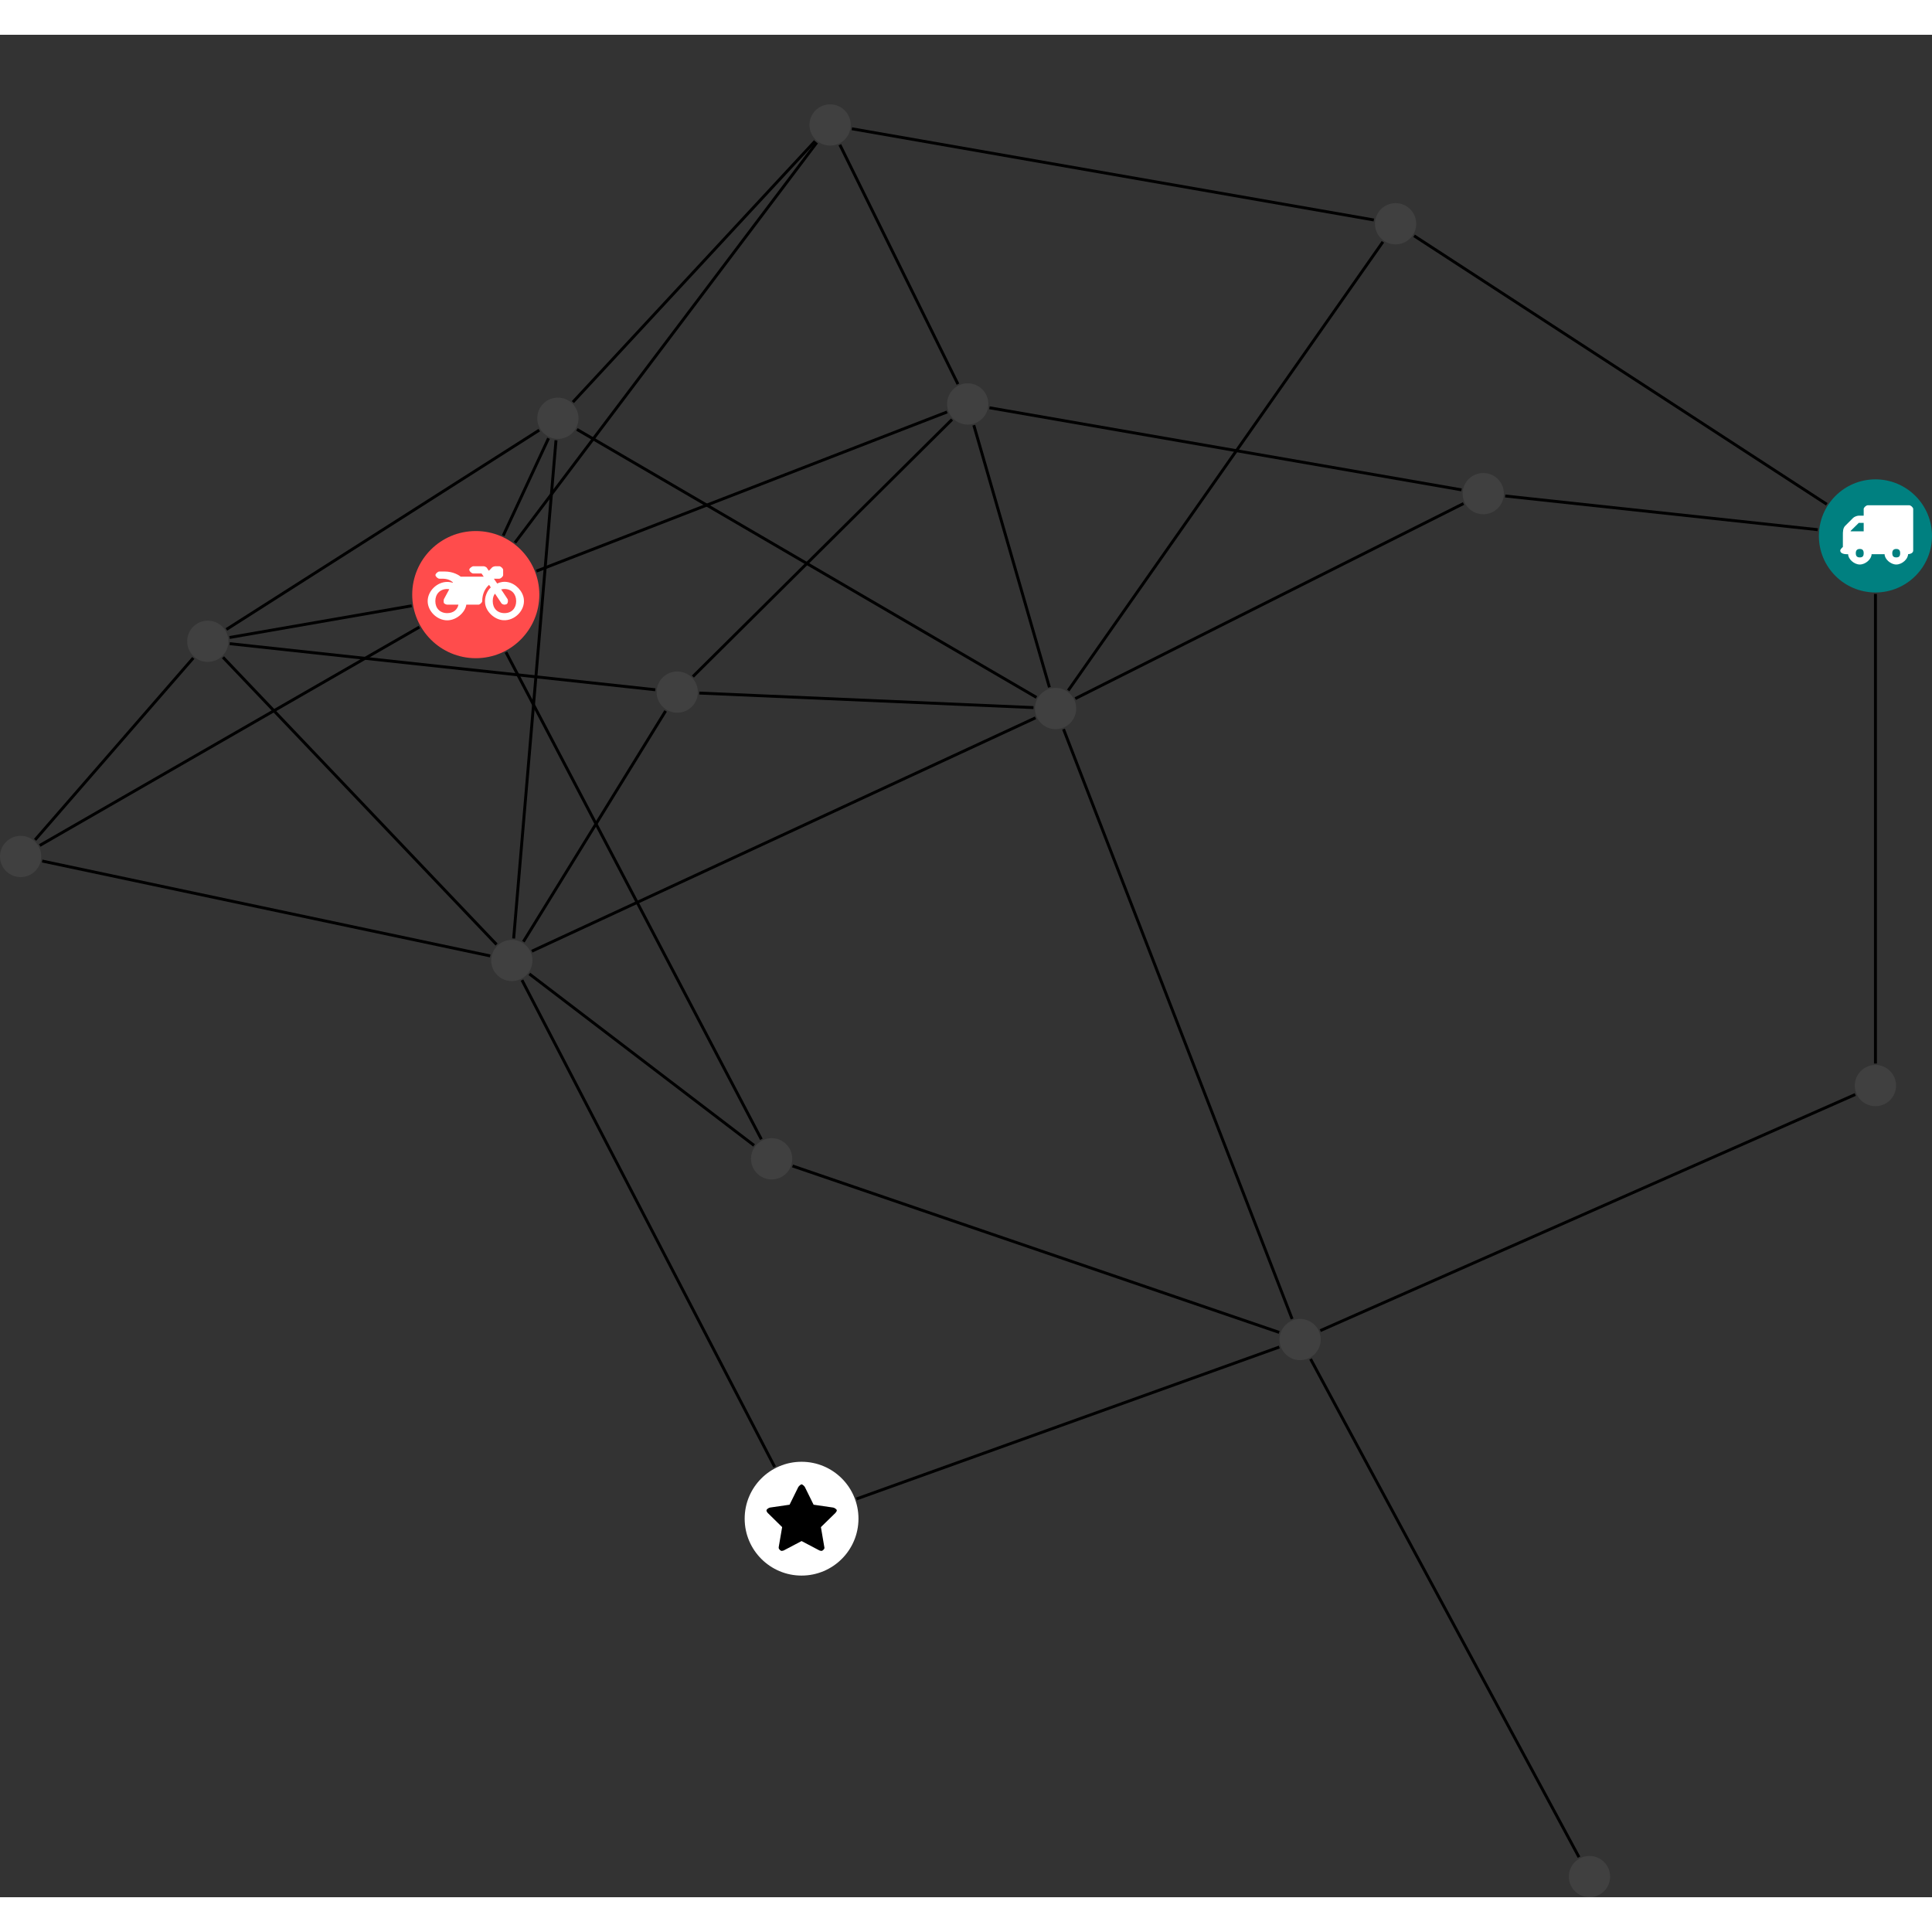 <?xml version="1.0" encoding="UTF-8"?>
<svg xmlns="http://www.w3.org/2000/svg" xmlns:xlink="http://www.w3.org/1999/xlink" width="264.005pt" height="264.005pt" viewBox="0.000 -9.505 264.005 254.500" version="1.1">
<rect x="0.000" y="-9.505" width="264.005" height="254.500" fill="#333333" stroke="none"/>
<defs>
<g>
<symbol overflow="visible" id="glyph0-0">
<path style="stroke:none;" d="M 1.422 -0.75 L 1.422 -7.922 L 3.562 -7.922 L 3.562 -0.891 L 1.422 -0.891 Z M 0.625 0 L 4.531 0 L 4.531 -8.812 L 0.438 -8.812 L 0.438 0 Z M 0.625 0 "/>
</symbol>
<symbol overflow="visible" id="glyph0-1">
<path style="stroke:none;" d="M 3.375 -0.844 C 3.375 -0.453 3.234 -0.266 2.844 -0.266 C 2.469 -0.266 2.297 -0.453 2.297 -0.844 C 2.297 -1.219 2.469 -1.422 2.844 -1.422 C 3.234 -1.422 3.375 -1.219 3.375 -0.844 Z M 1.594 -3.688 L 1.594 -3.859 C 1.594 -3.875 1.578 -3.875 1.594 -3.891 L 2.688 -4.969 C 2.703 -5 2.656 -4.984 2.688 -4.984 L 3.375 -4.984 L 3.375 -3.828 L 1.594 -3.828 Z M 8.359 -0.844 C 8.359 -0.453 8.219 -0.266 7.828 -0.266 C 7.453 -0.266 7.281 -0.453 7.281 -0.844 C 7.281 -1.219 7.453 -1.422 7.828 -1.422 C 8.219 -1.422 8.359 -1.219 8.359 -0.844 Z M 10.141 -6.891 C 10.141 -7.094 9.812 -7.391 9.609 -7.391 L 3.922 -7.391 C 3.719 -7.391 3.375 -7.094 3.375 -6.891 L 3.375 -5.969 L 2.672 -5.969 C 2.469 -5.969 2.078 -5.812 1.938 -5.672 L 0.844 -4.578 C 0.531 -4.266 0.531 -3.734 0.531 -3.328 L 0.531 -1.688 C 0.516 -1.688 0.172 -1.391 0.172 -1.203 C 0.172 -0.781 0.781 -0.703 1.062 -0.703 L 1.25 -0.703 C 1.25 -0.047 2.062 0.703 2.844 0.703 C 3.641 0.703 4.453 -0.047 4.453 -0.703 L 6.234 -0.703 C 6.234 -0.047 7.047 0.703 7.828 0.703 C 8.625 0.703 9.438 -0.047 9.438 -0.703 C 9.547 -0.703 10.141 -0.781 10.141 -1.203 Z M 10.141 -6.891 "/>
</symbol>
<symbol overflow="visible" id="glyph0-2">
<path style="stroke:none;" d="M 12.969 -2.906 C 12.844 -3.984 11.859 -5.016 10.781 -5.219 C 10.234 -5.328 9.703 -5.219 9.328 -5.031 L 8.875 -5.688 L 9.609 -5.688 C 9.812 -5.688 10.141 -5.984 10.141 -6.188 L 10.141 -6.891 C 10.141 -7.094 9.812 -7.391 9.609 -7.391 L 9.047 -7.391 C 8.969 -7.391 8.734 -7.312 8.656 -7.25 L 8.188 -6.766 L 7.891 -7.203 C 7.828 -7.281 7.594 -7.391 7.484 -7.391 L 6.078 -7.391 C 5.906 -7.391 5.547 -7.125 5.516 -6.953 C 5.484 -6.734 5.828 -6.406 6.047 -6.406 L 7.188 -6.406 L 7.484 -5.969 L 4.344 -5.969 C 4.141 -6.125 3.375 -6.672 2.141 -6.672 L 1.422 -6.672 C 1.219 -6.672 0.891 -6.375 0.891 -6.188 C 0.891 -5.984 1.219 -5.688 1.422 -5.688 L 1.781 -5.688 C 2.484 -5.688 2.906 -5.516 3.281 -5.188 L 3.25 -5.141 C 3.078 -5.188 2.797 -5.25 2.5 -5.25 C 1.109 -5.25 -0.172 -4 -0.172 -2.625 C -0.172 -1.25 1.109 0 2.5 0 C 3.75 0 4.953 -1.062 5.109 -2.141 L 6.766 -2.141 C 6.969 -2.141 7.281 -2.438 7.281 -2.625 C 7.281 -3.609 7.688 -4.391 8.219 -4.844 L 8.453 -4.5 C 7.969 -4.062 7.578 -3.203 7.672 -2.359 C 7.781 -1.172 8.969 -0.094 10.141 -0.016 C 11.703 0.094 13.156 -1.344 12.969 -2.906 Z M 2.5 -0.984 C 1.516 -0.984 0.875 -1.641 0.875 -2.625 C 0.875 -3.594 1.516 -4.281 2.5 -4.281 C 2.672 -4.281 2.844 -4.234 2.781 -4.25 L 2.047 -2.891 C 2 -2.781 2 -2.469 2.047 -2.359 C 2.125 -2.25 2.375 -2.141 2.5 -2.141 L 4.031 -2.141 C 3.891 -1.453 3.344 -0.984 2.5 -0.984 Z M 10.328 -0.984 C 9.344 -0.984 8.719 -1.641 8.719 -2.625 C 8.719 -3.109 8.859 -3.469 9.031 -3.641 L 9.906 -2.328 C 9.969 -2.219 10.203 -2.141 10.328 -2.141 C 10.391 -2.141 10.594 -2.188 10.641 -2.234 C 10.812 -2.344 10.844 -2.75 10.734 -2.922 L 9.875 -4.219 C 9.859 -4.219 10.094 -4.281 10.328 -4.281 C 11.297 -4.281 11.922 -3.594 11.922 -2.625 C 11.922 -1.641 11.297 -0.984 10.328 -0.984 Z M 10.328 -0.984 "/>
</symbol>
<symbol overflow="visible" id="glyph0-3">
<path style="stroke:none;" d="M 9.438 -5.078 C 9.438 -5.25 9.078 -5.453 8.938 -5.469 L 6.266 -5.859 L 5.078 -8.266 C 5.031 -8.375 4.75 -8.641 4.625 -8.641 C 4.5 -8.641 4.234 -8.375 4.172 -8.266 L 2.984 -5.859 L 0.312 -5.469 C 0.172 -5.453 -0.172 -5.25 -0.172 -5.078 C -0.172 -4.969 -0.062 -4.781 0.016 -4.719 L 1.969 -2.797 L 1.5 -0.062 C 1.5 -0.016 1.5 0.016 1.5 0.047 C 1.5 0.203 1.75 0.453 1.906 0.453 C 1.984 0.453 2.188 0.406 2.25 0.359 L 4.625 -0.891 L 7 0.359 C 7.062 0.406 7.266 0.453 7.344 0.453 C 7.5 0.453 7.75 0.203 7.75 0.047 C 7.75 0.016 7.75 -0.016 7.734 -0.062 L 7.266 -2.797 L 9.234 -4.719 C 9.297 -4.781 9.438 -4.969 9.438 -5.078 Z M 9.438 -5.078 "/>
</symbol>
</g>
<clipPath id="clip1">
  <path d="M 173 165 L 222 165 L 222 244.996 L 173 244.996 Z M 173 165 "/>
</clipPath>
<clipPath id="clip2">
  <path d="M 248 51 L 264.004 51 L 264.004 67 L 248 67 Z M 248 51 "/>
</clipPath>
<clipPath id="clip3">
  <path d="M 214 239 L 221 239 L 221 244.996 L 214 244.996 Z M 214 239 "/>
</clipPath>
</defs>
<g id="surface1">
<path style="fill:none;stroke-width:0.399;stroke-linecap:butt;stroke-linejoin:miter;stroke:rgb(0%,0%,0%);stroke-opacity:1;stroke-miterlimit:10;" d="M 0 -7.926 L 0 -72.094 " transform="matrix(1,0,0,-1,256.277,58.976)"/>
<path style="fill:none;stroke-width:0.399;stroke-linecap:butt;stroke-linejoin:miter;stroke:rgb(0%,0%,0%);stroke-opacity:1;stroke-miterlimit:10;" d="M -7.882 0.851 L -50.593 5.456 " transform="matrix(1,0,0,-1,256.277,58.976)"/>
<path style="fill:none;stroke-width:0.399;stroke-linecap:butt;stroke-linejoin:miter;stroke:rgb(0%,0%,0%);stroke-opacity:1;stroke-miterlimit:10;" d="M -6.648 4.324 L -63.043 41.011 " transform="matrix(1,0,0,-1,256.277,58.976)"/>
<path style="fill:none;stroke-width:0.399;stroke-linecap:butt;stroke-linejoin:miter;stroke:rgb(0%,0%,0%);stroke-opacity:1;stroke-miterlimit:10;" d="M -186.086 -55.008 L -180.3 13.07 " transform="matrix(1,0,0,-1,256.277,58.976)"/>
<path style="fill:none;stroke-width:0.399;stroke-linecap:butt;stroke-linejoin:miter;stroke:rgb(0%,0%,0%);stroke-opacity:1;stroke-miterlimit:10;" d="M -189.293 -57.391 L -250.511 -44.426 " transform="matrix(1,0,0,-1,256.277,58.976)"/>
<path style="fill:none;stroke-width:0.399;stroke-linecap:butt;stroke-linejoin:miter;stroke:rgb(0%,0%,0%);stroke-opacity:1;stroke-miterlimit:10;" d="M -184.949 -60.696 L -150.422 -127.212 " transform="matrix(1,0,0,-1,256.277,58.976)"/>
<path style="fill:none;stroke-width:0.399;stroke-linecap:butt;stroke-linejoin:miter;stroke:rgb(0%,0%,0%);stroke-opacity:1;stroke-miterlimit:10;" d="M -183.941 -59.848 L -153.234 -83.286 " transform="matrix(1,0,0,-1,256.277,58.976)"/>
<path style="fill:none;stroke-width:0.399;stroke-linecap:butt;stroke-linejoin:miter;stroke:rgb(0%,0%,0%);stroke-opacity:1;stroke-miterlimit:10;" d="M -184.757 -55.446 L -165.32 -23.915 " transform="matrix(1,0,0,-1,256.277,58.976)"/>
<path style="fill:none;stroke-width:0.399;stroke-linecap:butt;stroke-linejoin:miter;stroke:rgb(0%,0%,0%);stroke-opacity:1;stroke-miterlimit:10;" d="M -183.601 -56.747 L -114.777 -24.856 " transform="matrix(1,0,0,-1,256.277,58.976)"/>
<path style="fill:none;stroke-width:0.399;stroke-linecap:butt;stroke-linejoin:miter;stroke:rgb(0%,0%,0%);stroke-opacity:1;stroke-miterlimit:10;" d="M -188.422 -55.833 L -225.804 -16.583 " transform="matrix(1,0,0,-1,256.277,58.976)"/>
<path style="fill:none;stroke-width:0.399;stroke-linecap:butt;stroke-linejoin:miter;stroke:rgb(0%,0%,0%);stroke-opacity:1;stroke-miterlimit:10;" d="M -2.761 -76.329 L -75.859 -108.594 " transform="matrix(1,0,0,-1,256.277,58.976)"/>
<path style="fill:none;stroke-width:0.399;stroke-linecap:butt;stroke-linejoin:miter;stroke:rgb(0%,0%,0%);stroke-opacity:1;stroke-miterlimit:10;" d="M -187.515 0.035 L -181.32 13.343 " transform="matrix(1,0,0,-1,256.277,58.976)"/>
<path style="fill:none;stroke-width:0.399;stroke-linecap:butt;stroke-linejoin:miter;stroke:rgb(0%,0%,0%);stroke-opacity:1;stroke-miterlimit:10;" d="M -198.968 -12.454 L -250.847 -42.297 " transform="matrix(1,0,0,-1,256.277,58.976)"/>
<path style="fill:none;stroke-width:0.399;stroke-linecap:butt;stroke-linejoin:miter;stroke:rgb(0%,0%,0%);stroke-opacity:1;stroke-miterlimit:10;" d="M -187.136 -15.891 L -152.238 -82.446 " transform="matrix(1,0,0,-1,256.277,58.976)"/>
<path style="fill:none;stroke-width:0.399;stroke-linecap:butt;stroke-linejoin:miter;stroke:rgb(0%,0%,0%);stroke-opacity:1;stroke-miterlimit:10;" d="M -185.914 -0.926 L -144.668 53.749 " transform="matrix(1,0,0,-1,256.277,58.976)"/>
<path style="fill:none;stroke-width:0.399;stroke-linecap:butt;stroke-linejoin:miter;stroke:rgb(0%,0%,0%);stroke-opacity:1;stroke-miterlimit:10;" d="M -182.976 -4.809 L -126.855 16.941 " transform="matrix(1,0,0,-1,256.277,58.976)"/>
<path style="fill:none;stroke-width:0.399;stroke-linecap:butt;stroke-linejoin:miter;stroke:rgb(0%,0%,0%);stroke-opacity:1;stroke-miterlimit:10;" d="M -200.019 -9.547 L -224.91 -13.879 " transform="matrix(1,0,0,-1,256.277,58.976)"/>
<path style="fill:none;stroke-width:0.399;stroke-linecap:butt;stroke-linejoin:miter;stroke:rgb(0%,0%,0%);stroke-opacity:1;stroke-miterlimit:10;" d="M -81.461 -110.837 L -139.238 -131.594 " transform="matrix(1,0,0,-1,256.277,58.976)"/>
<path style="fill:none;stroke-width:0.399;stroke-linecap:butt;stroke-linejoin:miter;stroke:rgb(0%,0%,0%);stroke-opacity:1;stroke-miterlimit:10;" d="M -81.476 -108.837 L -147.98 -86.094 " transform="matrix(1,0,0,-1,256.277,58.976)"/>
<g clip-path="url(#clip1)" clip-rule="nonzero">
<path style="fill:none;stroke-width:0.399;stroke-linecap:butt;stroke-linejoin:miter;stroke:rgb(0%,0%,0%);stroke-opacity:1;stroke-miterlimit:10;" d="M -77.191 -112.469 L -40.507 -180.547 " transform="matrix(1,0,0,-1,256.277,58.976)"/>
</g>
<path style="fill:none;stroke-width:0.399;stroke-linecap:butt;stroke-linejoin:miter;stroke:rgb(0%,0%,0%);stroke-opacity:1;stroke-miterlimit:10;" d="M -79.711 -107.001 L -110.949 -26.403 " transform="matrix(1,0,0,-1,256.277,58.976)"/>
<path style="fill:none;stroke-width:0.399;stroke-linecap:butt;stroke-linejoin:miter;stroke:rgb(0%,0%,0%);stroke-opacity:1;stroke-miterlimit:10;" d="M -177.992 18.288 L -144.902 53.945 " transform="matrix(1,0,0,-1,256.277,58.976)"/>
<path style="fill:none;stroke-width:0.399;stroke-linecap:butt;stroke-linejoin:miter;stroke:rgb(0%,0%,0%);stroke-opacity:1;stroke-miterlimit:10;" d="M -177.441 14.558 L -114.644 -22.067 " transform="matrix(1,0,0,-1,256.277,58.976)"/>
<path style="fill:none;stroke-width:0.399;stroke-linecap:butt;stroke-linejoin:miter;stroke:rgb(0%,0%,0%);stroke-opacity:1;stroke-miterlimit:10;" d="M -182.589 14.456 L -225.339 -12.778 " transform="matrix(1,0,0,-1,256.277,58.976)"/>
<path style="fill:none;stroke-width:0.399;stroke-linecap:butt;stroke-linejoin:miter;stroke:rgb(0%,0%,0%);stroke-opacity:1;stroke-miterlimit:10;" d="M -251.48 -41.528 L -229.863 -16.672 " transform="matrix(1,0,0,-1,256.277,58.976)"/>
<path style="fill:none;stroke-width:0.399;stroke-linecap:butt;stroke-linejoin:miter;stroke:rgb(0%,0%,0%);stroke-opacity:1;stroke-miterlimit:10;" d="M -141.511 53.453 L -125.375 20.742 " transform="matrix(1,0,0,-1,256.277,58.976)"/>
<path style="fill:none;stroke-width:0.399;stroke-linecap:butt;stroke-linejoin:miter;stroke:rgb(0%,0%,0%);stroke-opacity:1;stroke-miterlimit:10;" d="M -139.875 55.64 L -68.543 43.175 " transform="matrix(1,0,0,-1,256.277,58.976)"/>
<path style="fill:none;stroke-width:0.399;stroke-linecap:butt;stroke-linejoin:miter;stroke:rgb(0%,0%,0%);stroke-opacity:1;stroke-miterlimit:10;" d="M -126.183 15.91 L -161.593 -19.219 " transform="matrix(1,0,0,-1,256.277,58.976)"/>
<path style="fill:none;stroke-width:0.399;stroke-linecap:butt;stroke-linejoin:miter;stroke:rgb(0%,0%,0%);stroke-opacity:1;stroke-miterlimit:10;" d="M -123.207 15.132 L -112.875 -20.688 " transform="matrix(1,0,0,-1,256.277,58.976)"/>
<path style="fill:none;stroke-width:0.399;stroke-linecap:butt;stroke-linejoin:miter;stroke:rgb(0%,0%,0%);stroke-opacity:1;stroke-miterlimit:10;" d="M -121.07 17.515 L -56.566 6.296 " transform="matrix(1,0,0,-1,256.277,58.976)"/>
<path style="fill:none;stroke-width:0.399;stroke-linecap:butt;stroke-linejoin:miter;stroke:rgb(0%,0%,0%);stroke-opacity:1;stroke-miterlimit:10;" d="M -160.722 -21.473 L -115.054 -23.458 " transform="matrix(1,0,0,-1,256.277,58.976)"/>
<path style="fill:none;stroke-width:0.399;stroke-linecap:butt;stroke-linejoin:miter;stroke:rgb(0%,0%,0%);stroke-opacity:1;stroke-miterlimit:10;" d="M -166.734 -21.02 L -224.886 -14.723 " transform="matrix(1,0,0,-1,256.277,58.976)"/>
<path style="fill:none;stroke-width:0.399;stroke-linecap:butt;stroke-linejoin:miter;stroke:rgb(0%,0%,0%);stroke-opacity:1;stroke-miterlimit:10;" d="M -109.343 -22.231 L -56.289 4.425 " transform="matrix(1,0,0,-1,256.277,58.976)"/>
<path style="fill:none;stroke-width:0.399;stroke-linecap:butt;stroke-linejoin:miter;stroke:rgb(0%,0%,0%);stroke-opacity:1;stroke-miterlimit:10;" d="M -110.304 -21.118 L -67.304 40.187 " transform="matrix(1,0,0,-1,256.277,58.976)"/>
<g clip-path="url(#clip2)" clip-rule="nonzero">
<path style=" stroke:none;fill-rule:nonzero;fill:rgb(0%,50%,50%);fill-opacity:1;" d="M 264.004 58.977 C 264.004 54.707 260.547 51.246 256.277 51.246 C 252.008 51.246 248.547 54.707 248.547 58.977 C 248.547 63.246 252.008 66.703 256.277 66.703 C 260.547 66.703 264.004 63.246 264.004 58.977 Z M 264.004 58.977 "/>
</g>
<g style="fill:rgb(100%,100%,100%);fill-opacity:1;">
  <use xlink:href="#glyph0-1" x="251.295" y="62.179"/>
</g>
<path style=" stroke:none;fill-rule:nonzero;fill:rgb(25%,25%,25%);fill-opacity:1;" d="M 72.758 116.992 C 72.758 115.434 71.496 114.172 69.938 114.172 C 68.383 114.172 67.121 115.434 67.121 116.992 C 67.121 118.547 68.383 119.809 69.938 119.809 C 71.496 119.809 72.758 118.547 72.758 116.992 Z M 72.758 116.992 "/>
<path style=" stroke:none;fill-rule:nonzero;fill:rgb(25%,25%,25%);fill-opacity:1;" d="M 259.094 134.086 C 259.094 132.527 257.832 131.266 256.277 131.266 C 254.719 131.266 253.457 132.527 253.457 134.086 C 253.457 135.641 254.719 136.902 256.277 136.902 C 257.832 136.902 259.094 135.641 259.094 134.086 Z M 259.094 134.086 "/>
<path style=" stroke:none;fill-rule:nonzero;fill:rgb(100%,29.999%,29.999%);fill-opacity:1;" d="M 73.699 66.996 C 73.699 62.199 69.812 58.309 65.016 58.309 C 60.215 58.309 56.328 62.199 56.328 66.996 C 56.328 71.793 60.215 75.684 65.016 75.684 C 69.812 75.684 73.699 71.793 73.699 66.996 Z M 73.699 66.996 "/>
<g style="fill:rgb(100%,100%,100%);fill-opacity:1;">
  <use xlink:href="#glyph0-2" x="58.613" y="70.509"/>
</g>
<path style=" stroke:none;fill-rule:nonzero;fill:rgb(25%,25%,25%);fill-opacity:1;" d="M 180.473 168.789 C 180.473 167.234 179.211 165.973 177.656 165.973 C 176.102 165.973 174.84 167.234 174.84 168.789 C 174.84 170.344 176.102 171.605 177.656 171.605 C 179.211 171.605 180.473 170.344 180.473 168.789 Z M 180.473 168.789 "/>
<path style=" stroke:none;fill-rule:nonzero;fill:rgb(25%,25%,25%);fill-opacity:1;" d="M 79.051 42.898 C 79.051 41.34 77.789 40.078 76.234 40.078 C 74.676 40.078 73.414 41.34 73.414 42.898 C 73.414 44.453 74.676 45.715 76.234 45.715 C 77.789 45.715 79.051 44.453 79.051 42.898 Z M 79.051 42.898 "/>
<path style=" stroke:none;fill-rule:nonzero;fill:rgb(25%,25%,25%);fill-opacity:1;" d="M 5.637 102.777 C 5.637 101.223 4.375 99.961 2.816 99.961 C 1.262 99.961 0 101.223 0 102.777 C 0 104.336 1.262 105.598 2.816 105.598 C 4.375 105.598 5.637 104.336 5.637 102.777 Z M 5.637 102.777 "/>
<path style=" stroke:none;fill-rule:nonzero;fill:rgb(100%,100%,100%);fill-opacity:1;" d="M 117.309 193.266 C 117.309 188.973 113.828 185.492 109.531 185.492 C 105.238 185.492 101.758 188.973 101.758 193.266 C 101.758 197.559 105.238 201.043 109.531 201.043 C 113.828 201.043 117.309 197.559 117.309 193.266 Z M 117.309 193.266 "/>
<g style="fill:rgb(0%,0%,0%);fill-opacity:1;">
  <use xlink:href="#glyph0-3" x="104.91" y="197.217"/>
</g>
<path style=" stroke:none;fill-rule:nonzero;fill:rgb(25%,25%,25%);fill-opacity:1;" d="M 108.262 144.09 C 108.262 142.535 107 141.273 105.441 141.273 C 103.887 141.273 102.625 142.535 102.625 144.09 C 102.625 145.648 103.887 146.91 105.441 146.91 C 107 146.91 108.262 145.648 108.262 144.09 Z M 108.262 144.09 "/>
<g clip-path="url(#clip3)" clip-rule="nonzero">
<path style=" stroke:none;fill-rule:nonzero;fill:rgb(25%,25%,25%);fill-opacity:1;" d="M 220.02 242.176 C 220.02 240.621 218.758 239.359 217.199 239.359 C 215.645 239.359 214.383 240.621 214.383 242.176 C 214.383 243.734 215.645 244.996 217.199 244.996 C 218.758 244.996 220.02 243.734 220.02 242.176 Z M 220.02 242.176 "/>
</g>
<path style=" stroke:none;fill-rule:nonzero;fill:rgb(25%,25%,25%);fill-opacity:1;" d="M 116.25 2.816 C 116.25 1.262 114.988 0 113.43 0 C 111.875 0 110.613 1.262 110.613 2.816 C 110.613 4.375 111.875 5.637 113.43 5.637 C 114.988 5.637 116.25 4.375 116.25 2.816 Z M 116.25 2.816 "/>
<path style=" stroke:none;fill-rule:nonzero;fill:rgb(25%,25%,25%);fill-opacity:1;" d="M 135.055 40.941 C 135.055 39.387 133.793 38.125 132.238 38.125 C 130.68 38.125 129.418 39.387 129.418 40.941 C 129.418 42.5 130.68 43.762 132.238 43.762 C 133.793 43.762 135.055 42.5 135.055 40.941 Z M 135.055 40.941 "/>
<path style=" stroke:none;fill-rule:nonzero;fill:rgb(25%,25%,25%);fill-opacity:1;" d="M 95.363 80.32 C 95.363 78.762 94.102 77.5 92.543 77.5 C 90.988 77.5 89.727 78.762 89.727 80.32 C 89.727 81.875 90.988 83.137 92.543 83.137 C 94.102 83.137 95.363 81.875 95.363 80.32 Z M 95.363 80.32 "/>
<path style=" stroke:none;fill-rule:nonzero;fill:rgb(25%,25%,25%);fill-opacity:1;" d="M 147.059 82.562 C 147.059 81.004 145.797 79.742 144.238 79.742 C 142.684 79.742 141.422 81.004 141.422 82.562 C 141.422 84.117 142.684 85.379 144.238 85.379 C 145.797 85.379 147.059 84.117 147.059 82.562 Z M 147.059 82.562 "/>
<path style=" stroke:none;fill-rule:nonzero;fill:rgb(25%,25%,25%);fill-opacity:1;" d="M 31.215 73.371 C 31.215 71.816 29.953 70.555 28.395 70.555 C 26.84 70.555 25.578 71.816 25.578 73.371 C 25.578 74.93 26.84 76.191 28.395 76.191 C 29.953 76.191 31.215 74.93 31.215 73.371 Z M 31.215 73.371 "/>
<path style=" stroke:none;fill-rule:nonzero;fill:rgb(25%,25%,25%);fill-opacity:1;" d="M 205.504 53.195 C 205.504 51.641 204.242 50.379 202.688 50.379 C 201.129 50.379 199.867 51.641 199.867 53.195 C 199.867 54.754 201.129 56.016 202.688 56.016 C 204.242 56.016 205.504 54.754 205.504 53.195 Z M 205.504 53.195 "/>
<path style=" stroke:none;fill-rule:nonzero;fill:rgb(25%,25%,25%);fill-opacity:1;" d="M 193.523 16.32 C 193.523 14.762 192.262 13.5 190.707 13.5 C 189.148 13.5 187.887 14.762 187.887 16.32 C 187.887 17.875 189.148 19.137 190.707 19.137 C 192.262 19.137 193.523 17.875 193.523 16.32 Z M 193.523 16.32 "/>
</g>
</svg>
